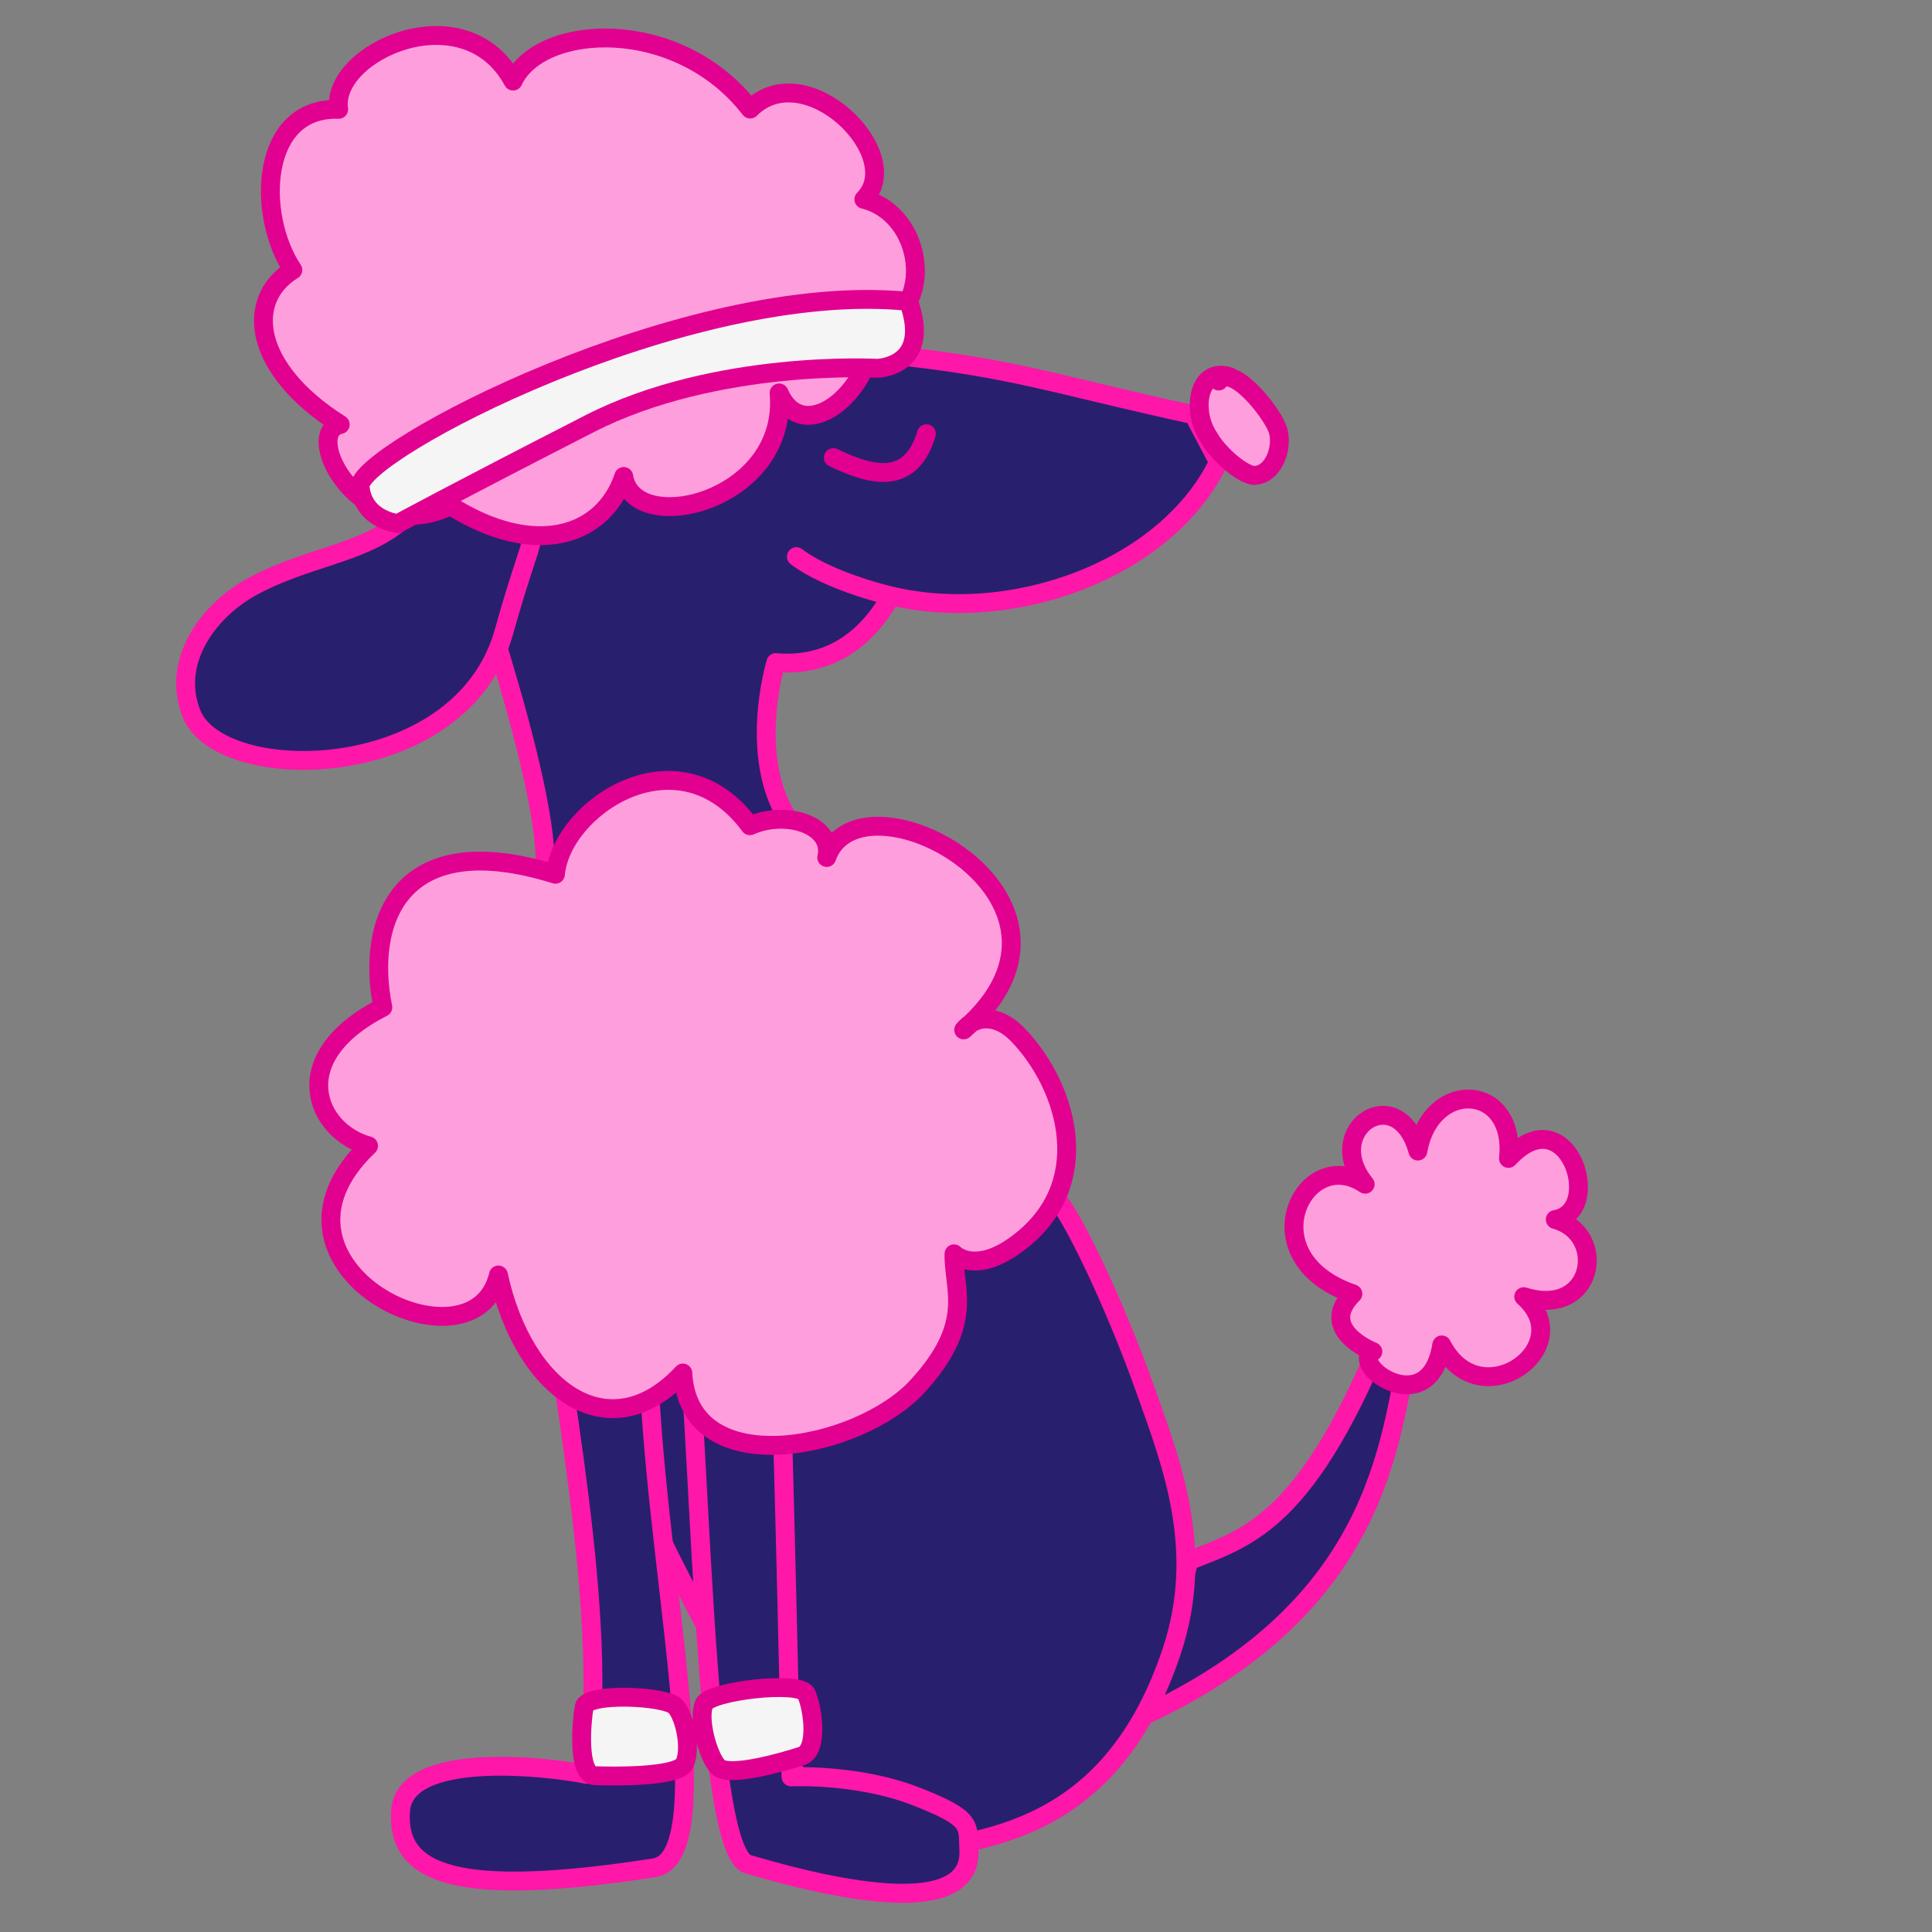 <?xml version="1.0" encoding="UTF-8" standalone="no"?>
<svg
   xmlns:dc="http://purl.org/dc/elements/1.1/"
   xmlns:cc="http://creativecommons.org/ns#"
   xmlns:rdf="http://www.w3.org/1999/02/22-rdf-syntax-ns#"
   xmlns:svg="http://www.w3.org/2000/svg"
   xmlns="http://www.w3.org/2000/svg"
   xmlns:sodipodi="http://sodipodi.sourceforge.net/DTD/sodipodi-0.dtd"
   xmlns:inkscape="http://www.inkscape.org/namespaces/inkscape"
   version="1.1"
   id="svg901"
   width="1024"
   height="1024"
   viewBox="0 0 1024 1024"
   sodipodi:docname="logo.svg"
   inkscape:version="1.0.1 (3bc2e813f5, 2020-09-07, custom)">
  <rect x="0" y="0" width="1024" height="1024" fill="#808080" stroke="none"/>
  <sodipodi:namedview
     pagecolor="#ffffff"
     bordercolor="#666666"
     borderopacity="1"
     objecttolerance="10"
     gridtolerance="10"
     guidetolerance="10"
     inkscape:pageopacity="0"
     inkscape:pageshadow="2"
     inkscape:window-width="1920"
     inkscape:window-height="1080"
     id="namedview23"
     showgrid="false"
     inkscape:snap-grids="true"
     inkscape:object-paths="true"
     inkscape:zoom="0.59938348"
     inkscape:cx="429.14814"
     inkscape:cy="480.57238"
     inkscape:window-x="0"
     inkscape:window-y="0"
     inkscape:window-maximized="0"
     inkscape:current-layer="layer1" />
  <defs
     id="defs905" />
  <g
     inkscape:groupmode="layer"
     id="layer1"
     inkscape:label="Layer 1"
     style="display:inline">
    <g
       id="g1100"
       style="fill:#291f6f;fill-opacity:1;stroke:#fe17a9;stroke-opacity:1">
      <path
         style="display:inline;fill:#291f6f;fill-opacity:1;fill-rule:evenodd;stroke:#fe17a9;stroke-width:10;stroke-linecap:round;stroke-linejoin:round;stroke-miterlimit:4;stroke-dasharray:none;stroke-opacity:1"
         d="M 609.475,907.89 C 736.21,847.339 736.903,756.842 748.373,706.021 l -11.62,-7.998 C 693.543,807.38 661.919,814.505 630.134,827.283 Z"
         id="path949"
         sodipodi:nodetypes="ccccc" />
      <path
         style="fill:#291f6f;fill-opacity:1;fill-rule:evenodd;stroke:#fe17a9;stroke-width:10;stroke-linecap:round;stroke-linejoin:round;stroke-miterlimit:4;stroke-dasharray:none;stroke-opacity:1"
         d="m 482.673,288.846 c 0,0 -13.676,67.314 -71.474,62.337 0,0 -15.973,52.478 8.7,86.053 l 140.286,198.493 c 6.847,6.896 29.338,51.315 47.336,102.13 13.281,37.496 31.476,83.659 13.479,137.457 -32.018,95.712 -99.123,101.028 -148.108,107.188 -48.984,6.16 -168.571,-250.741 -183.103,-316.245 -14.533,-65.505 -6.655,-162.379 -1.303,-203.744 5.351,-41.364 -48.092,-190.937 -48.092,-190.937"
         id="path935"
         sodipodi:nodetypes="ccccsszzsc" />
      <path
         style="fill:#291f6f;fill-opacity:1;fill-rule:evenodd;stroke:#fe17a9;stroke-width:10;stroke-linecap:round;stroke-linejoin:round;stroke-miterlimit:4;stroke-dasharray:none;stroke-opacity:1"
         d="m 422.105,295.044 c 11.833,8.98 31.693,16.029 46.73,19.968 66.698,17.474 149.555,-13.078 176.993,-70.1 l -13.206,-25.081 c -74.911,-16.281 -95.073,-25.024 -163.765,-32.029 -112.586,-11.481 -181.823,28.789 -257.905,89.684 -20.279,16.231 -49.181,18.081 -77.338,33.457 -23.537,12.853 -43.115,39.962 -32.058,67.434 15.502,38.517 142.94,37.531 165.559,-43.522 8.867,-31.775 13.822,-43.148 14.437,-47.813"
         id="path927" />
      <path
         style="display:inline;fill:#291f6f;fill-opacity:1;fill-rule:evenodd;stroke:#fe17a9;stroke-width:10;stroke-linecap:round;stroke-linejoin:round;stroke-miterlimit:4;stroke-dasharray:none;stroke-opacity:1"
         d="m 286.879,649.958 c 8.933,78.204 36.73,208.437 24.257,290.516 -22.838,-4.506 -96.513,-12.516 -98.815,19.189 -2.451,33.764 29.356,46.607 134.412,30.305 37.118,-5.76 -1.473,-166.83 -3.021,-272.563 z"
         id="path930"
         sodipodi:nodetypes="ccsscc" />
      <path
         id="path945"
         style="display:inline;fill:#291f6f;fill-opacity:1;fill-rule:evenodd;stroke:#fe17a9;stroke-width:10.075;stroke-linecap:round;stroke-linejoin:round;stroke-miterlimit:4;stroke-dasharray:none;stroke-opacity:1"
         d="m 485.172,951.999 c 30.944,11.986 27.652,15.54 28.359,28.306 1.879,33.957 -57.824,25.299 -117.17,7.738 -24.557,-7.267 -24.622,-239.855 -35.405,-318.073 -1.888,-13.697 46.755,-31.563 49.159,-14.635 3.299,23.229 6.45,172.831 9.174,286.417 0,0 34.939,-1.738 65.883,10.248 z"
         sodipodi:nodetypes="csssscc" />
    </g>
    <path
       id="path913"
       style="display:inline;fill:#ff9edc;fill-opacity:1;fill-rule:evenodd;stroke:#e20090;stroke-width:10;stroke-linecap:round;stroke-linejoin:round;stroke-miterlimit:4;stroke-dasharray:none;stroke-opacity:1"
       d="m 238.753,268.036 c 44.401,27.966 81.023,16.655 91.845,-15.493 5.294,32.909 87.497,13.434 82.34,-44.271 12.742,28.878 48.342,0.045 50.1,-32.239 m -224.285,92.003 c -47.11,22.866 -79.216,-38.383 -58.428,-43.044 -46.601,-29.465 -50.595,-66.193 -25.112,-81.902 -19.541,-29.322 -17.385,-86.574 24.296,-85.144 -4.471,-30.217 66.63,-62.608 92.44,-14.976 14.205,-30.685 87.303,-34.838 125.677,14.838 29.331,-29.348 83.637,24.492 60.234,47.849 31.195,7.644 39.302,57.687 5.178,70.377 -4.126,1.534 -18.9,3.598 -18.9,3.598 l 18.9,-3.598" />
    <path
       style="display:inline;fill:#ff9edc;fill-opacity:1;fill-rule:evenodd;stroke:#e20090;stroke-width:10;stroke-linecap:round;stroke-linejoin:round;stroke-miterlimit:4;stroke-dasharray:none;stroke-opacity:1"
       d="m 645.931,201.944 c 7.052,-9.604 27.73,15.752 31.297,25.707 3.091,9.255 -2.056,24.366 -12.897,24.366 -7.918,-1.406 -19.829,-13.227 -23.445,-19.936 -9.631,-13.815 -6.188,-38.043 10.977,-32.374"
       id="path921" />
    <path
       style="display:inline;fill:none;fill-rule:evenodd;stroke:#e20090;stroke-width:10;stroke-linecap:round;stroke-linejoin:round;stroke-miterlimit:4;stroke-dasharray:none;stroke-opacity:1"
       d="m 491.017,229.89 c -8.593,28.858 -30.724,21.524 -49.337,12.653"
       id="path923" />
    <g
       id="g1105"
       style="fill:#f5f5f5;fill-opacity:1">
      <path
         style="display:inline;fill:#f5f5f5;fill-opacity:1;fill-rule:evenodd;stroke:#e20090;stroke-width:10;stroke-linecap:round;stroke-linejoin:round;stroke-miterlimit:4;stroke-dasharray:none;stroke-opacity:1"
         d="m 481.539,159.737 c 12.554,34.791 -16.474,35.467 -16.474,35.467 0,0 -85.604,-4.889 -152.534,29.351 -71.985,36.825 -101.579,52.931 -101.579,52.931 0,0 -18.422,-1.709 -20.104,-19.558 -1.683,-17.849 172.835,-110.065 290.691,-98.191 z"
         id="path2727"
         sodipodi:nodetypes="ccscsc" />
      <path
         style="display:inline;fill:#f5f5f5;fill-opacity:1;fill-rule:evenodd;stroke:#e20090;stroke-width:10;stroke-linecap:round;stroke-linejoin:round;stroke-miterlimit:4;stroke-dasharray:none;stroke-opacity:1"
         d="m 427.296,897.696 c 3.433,7.02 6.794,29.981 -2.359,32.997 -9.152,3.017 -38.712,11.593 -44.313,5.842 -5.602,-5.751 -10.854,-26.066 -7.396,-33.456 3.227,-6.896 50.634,-12.403 54.067,-5.383 z"
         id="path2727-3"
         sodipodi:nodetypes="zzzsz" />
      <path
         style="display:inline;fill:#f5f5f5;fill-opacity:1;fill-rule:evenodd;stroke:#e20090;stroke-width:10;stroke-linecap:round;stroke-linejoin:round;stroke-miterlimit:4;stroke-dasharray:none;stroke-opacity:1"
         d="m 309.601,904.72 c -1.35,7.697 -3.849,36.076 5.781,36.433 9.63,0.357 43.526,0.832 47.311,-6.248 3.785,-7.08 0.733,-24.287 -4.641,-30.427 -5.014,-5.729 -47.102,-7.456 -48.451,0.242 z"
         id="path2727-3-6"
         sodipodi:nodetypes="zzzsz"
         inkscape:transform-center-x="64.192247"
         inkscape:transform-center-y="21.301614" />
    </g>
    <path
       style="display:inline;fill:#ff9edc;fill-opacity:1;fill-rule:evenodd;stroke:#e20090;stroke-width:10;stroke-linecap:round;stroke-linejoin:round;stroke-miterlimit:4;stroke-dasharray:none;stroke-opacity:1"
       d="m 727.641,716.376 c -12.923,7.104 30.016,37.8 36.509,-3.549 20.408,39.353 73.522,0.943 43.459,-25.574 37.454,11.804 44.654,-33.14 16.708,-40.89 26.584,-4.549 6.408,-66.115 -24.794,-32.382 4.245,-39.765 -41.079,-42.758 -48.017,-3.9 -10.577,-38.226 -51.5,-11.446 -27.949,17.589 -32.213,-21.925 -62.586,38.755 -6.502,58.09 -19.114,18.997 10.586,30.616 10.586,30.616 z"
       id="path951" />
    <path
       style="display:inline;fill:#ff9edc;fill-opacity:1;fill-rule:evenodd;stroke:#e20090;stroke-width:10;stroke-linecap:round;stroke-linejoin:round;stroke-miterlimit:4;stroke-dasharray:none;stroke-opacity:1"
       d="m 438.182,454.484 c 17.593,-49.657 152.799,21.632 72.592,91.389 6.439,-8.007 18.132,-8.157 28.253,2.123 25.057,25.45 42.202,76.067 3.916,108.226 -25.118,21.097 -37.3,8.326 -37.3,8.326 -0.411,19.008 11.389,36.723 -19.41,70.286 -30.799,33.563 -121.284,51.795 -124.328,-7.113 -38.612,41.743 -84.243,9.86 -97.728,-51.947 -13.154,55.607 -136.03,-4.482 -68.837,-68.441 -27.727,-7.511 -44.917,-46.669 7.566,-73.432 -9.174,-45.369 8.617,-96.383 91.481,-70.527 3.176,-35.265 65.104,-77.15 103.093,-25.717 19.147,-8.554 44.679,-0.446 40.703,16.827 z"
       id="path931" />
  </g>
  <g
     inkscape:groupmode="layer"
     id="layer2"
     inkscape:label="Layer 2"
     style="display:none" />
  <g
     inkscape:groupmode="layer"
     id="layer3"
     inkscape:label="Layer 3"
     style="display:none" />
</svg>
